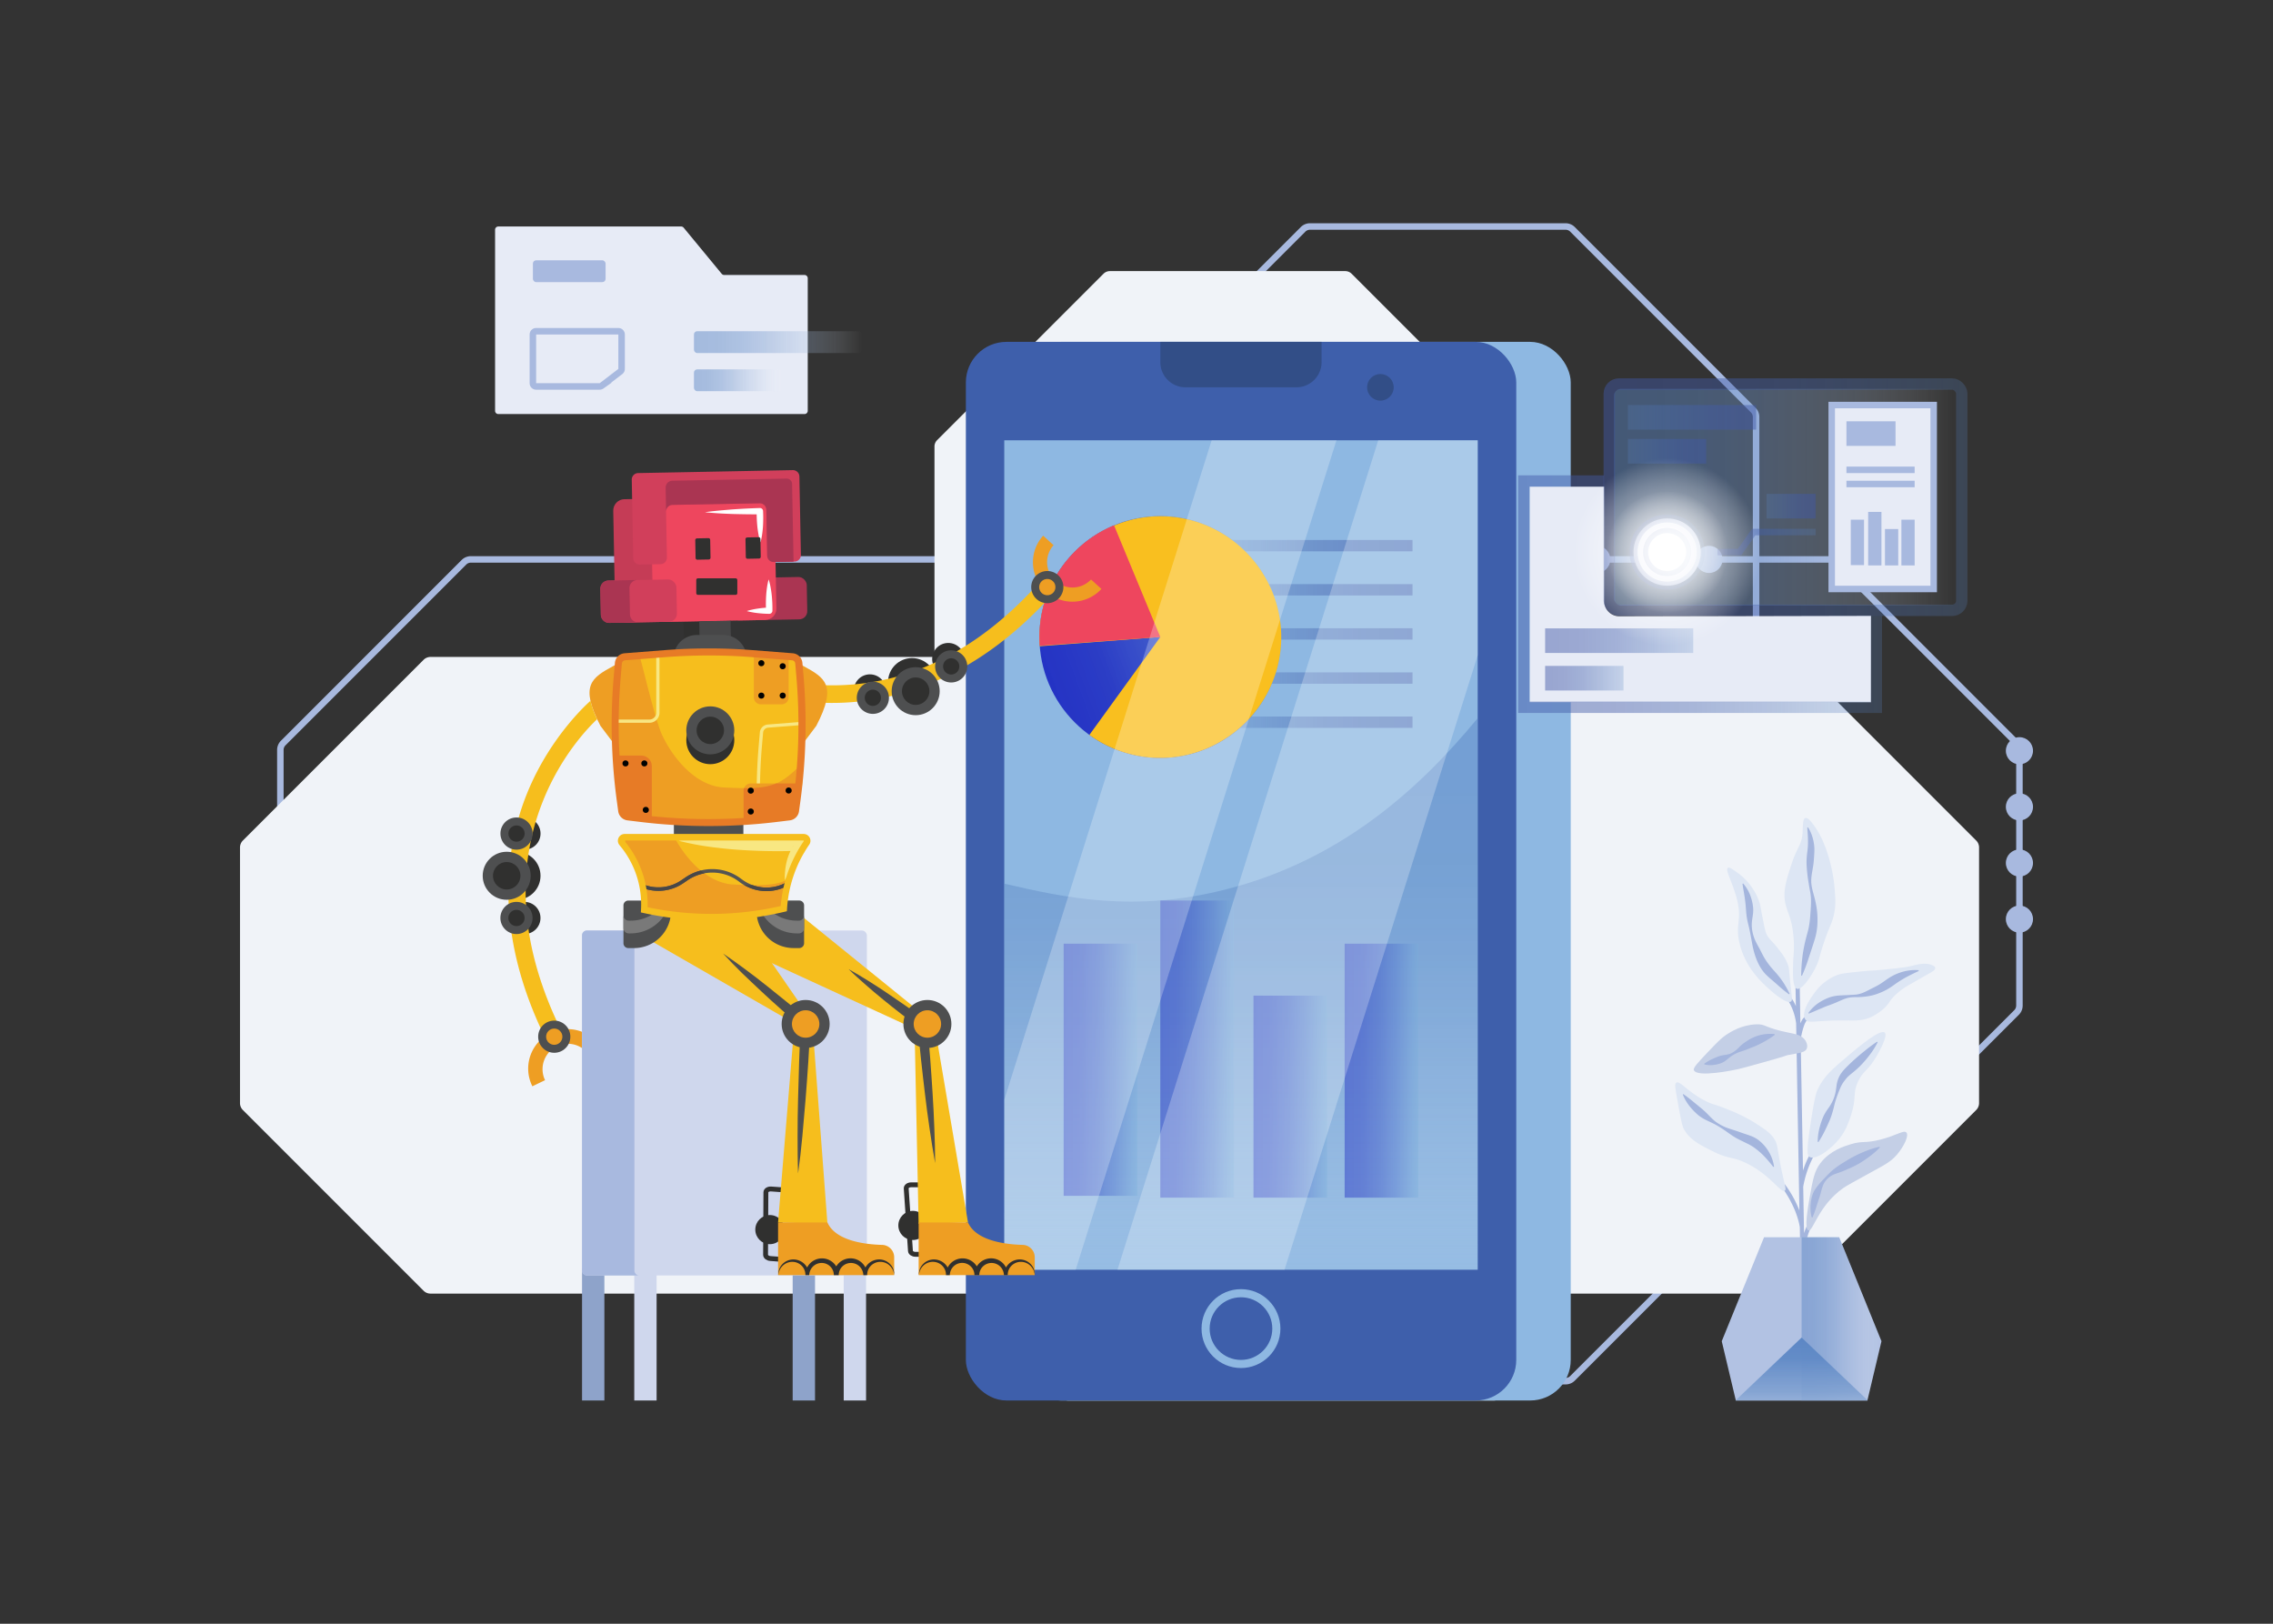 <svg xmlns="http://www.w3.org/2000/svg" xmlns:xlink="http://www.w3.org/1999/xlink" data-name="Layer 1" viewBox="0 0 1400 1000"><rect x="0" y="0" width="1400" height="1000" fill="#333333" stroke="none"/><defs><linearGradient id="f" x1="764.4" x2="764.4" y1="822.41" y2="482.69" gradientUnits="userSpaceOnUse"><stop offset="0" stop-color="#fff" stop-opacity="0"/><stop offset=".01" stop-color="#fcfdfe" stop-opacity=".02"/><stop offset=".14" stop-color="#d1ddef" stop-opacity=".27"/><stop offset=".28" stop-color="#acc2e1" stop-opacity=".5"/><stop offset=".43" stop-color="#8eacd6" stop-opacity=".68"/><stop offset=".57" stop-color="#769ace" stop-opacity=".82"/><stop offset=".71" stop-color="#658ec8" stop-opacity=".92"/><stop offset=".85" stop-color="#5b86c4" stop-opacity=".98"/><stop offset="1" stop-color="#5884c3"/></linearGradient><linearGradient id="a" x1="3431.03" x2="3555.46" y1="417.6" y2="417.6" gradientTransform="matrix(-1 0 0 1 4301.04 0)" gradientUnits="userSpaceOnUse"><stop offset="0" stop-color="#4058a6"/><stop offset=".25" stop-color="#415aa8" stop-opacity=".97"/><stop offset=".49" stop-color="#4562ad" stop-opacity=".89"/><stop offset=".72" stop-color="#4c6fb5" stop-opacity=".74"/><stop offset=".96" stop-color="#5680c0" stop-opacity=".54"/><stop offset="1" stop-color="#5884c3" stop-opacity=".5"/></linearGradient><linearGradient id="g" x1="3431.03" x2="3555.46" y1="444.78" y2="444.78" xlink:href="#a"/><linearGradient id="h" x1="3431.03" x2="3555.46" y1="363.23" y2="363.23" xlink:href="#a"/><linearGradient id="i" x1="3431.03" x2="3555.46" y1="336.05" y2="336.05" xlink:href="#a"/><linearGradient id="j" x1="3431.03" x2="3555.46" y1="390.41" y2="390.41" xlink:href="#a"/><linearGradient id="b" x1="655.13" x2="700.49" y1="658.82" y2="658.82" gradientUnits="userSpaceOnUse"><stop offset="0" stop-color="#2433c4"/><stop offset=".23" stop-color="#293ac5" stop-opacity=".98"/><stop offset=".47" stop-color="#3850c9" stop-opacity=".93"/><stop offset=".72" stop-color="#5275d0" stop-opacity=".84"/><stop offset=".97" stop-color="#75a8da" stop-opacity=".71"/><stop offset="1" stop-color="#79aedb" stop-opacity=".7"/></linearGradient><linearGradient id="k" x1="714.66" x2="760.02" y1="646.09" y2="646.09" xlink:href="#b"/><linearGradient id="l" x1="772.05" x2="817.41" y1="675.37" y2="675.37" xlink:href="#b"/><linearGradient id="m" x1="828.21" x2="873.57" y1="659.38" y2="659.38" xlink:href="#b"/><linearGradient id="n" x1="-81.85" x2="67.09" y1="-1380.39" y2="-1380.39" gradientTransform="rotate(-20.18 5334.637 -2522.752)" xlink:href="#b"/><linearGradient id="c" x1="1109.66" x2="1158.85" y1="812.25" y2="812.25" gradientUnits="userSpaceOnUse"><stop offset="0" stop-color="#5884c3"/><stop offset=".15" stop-color="#5b86c4" stop-opacity=".98"/><stop offset=".29" stop-color="#658ec8" stop-opacity=".92"/><stop offset=".43" stop-color="#769ace" stop-opacity=".82"/><stop offset=".57" stop-color="#8eacd6" stop-opacity=".68"/><stop offset=".72" stop-color="#acc2e1" stop-opacity=".5"/><stop offset=".86" stop-color="#d1ddef" stop-opacity=".27"/><stop offset=".99" stop-color="#fcfdfe" stop-opacity=".02"/><stop offset="1" stop-color="#fff" stop-opacity="0"/></linearGradient><linearGradient id="o" x1="1109.68" x2="1109.68" y1="897.84" y2="816.34" gradientUnits="userSpaceOnUse"><stop offset="0" stop-color="#fff" stop-opacity=".6"/><stop offset=".02" stop-color="#f8fafd" stop-opacity=".62"/><stop offset=".26" stop-color="#b2c6e3" stop-opacity=".78"/><stop offset=".5" stop-color="#80a1d1" stop-opacity=".9"/><stop offset=".75" stop-color="#628bc7" stop-opacity=".98"/><stop offset="1" stop-color="#5884c3"/></linearGradient><linearGradient id="p" x1="5660.18" x2="5884.29" y1="365.91" y2="365.91" gradientTransform="translate(-4725.12)" xlink:href="#a"/><linearGradient id="q" x1="5676.81" x2="5768.04" y1="394.57" y2="394.57" gradientTransform="translate(-4725.12)" xlink:href="#a"/><linearGradient id="r" x1="5676.81" x2="5725.09" y1="417.67" y2="417.67" gradientTransform="translate(-4725.12)" xlink:href="#a"/><linearGradient id="s" x1="5719.31" x2="5930.43" y1="306.19" y2="306.19" gradientTransform="translate(-4725.12)" xlink:href="#c"/><linearGradient id="t" x1="5728.75" x2="5775.16" y1="339.99" y2="339.99" gradientTransform="translate(-4725.12)" xlink:href="#a"/><linearGradient id="u" x1="5737.11" x2="5766.8" y1="339.99" y2="339.99" gradientTransform="translate(-4725.12)" xlink:href="#a"/><linearGradient id="v" x1="5782.93" x2="5843.39" y1="333.82" y2="333.82" gradientTransform="translate(-4725.12)" xlink:href="#a"/><linearGradient id="d" x1="5727.75" x2="5806.79" y1="257.03" y2="257.03" gradientTransform="translate(-4725.12)" gradientUnits="userSpaceOnUse"><stop offset="0" stop-color="#5884c3" stop-opacity=".5"/><stop offset=".04" stop-color="#5680c0" stop-opacity=".54"/><stop offset=".28" stop-color="#4c6fb5" stop-opacity=".74"/><stop offset=".51" stop-color="#4562ad" stop-opacity=".89"/><stop offset=".75" stop-color="#415aa8" stop-opacity=".97"/><stop offset="1" stop-color="#4058a6"/></linearGradient><linearGradient id="w" x1="5727.75" x2="5776.03" y1="277.92" y2="277.92" xlink:href="#d"/><linearGradient id="x" x1="5813.16" x2="5843.39" y1="311.72" y2="311.72" xlink:href="#d"/><linearGradient id="y" x1="5712.81" x2="5936.93" y1="306.19" y2="306.19" gradientTransform="translate(-4725.12)" xlink:href="#a"/><linearGradient id="B" x1="427.42" x2="530.87" y1="210.7" y2="210.7" xlink:href="#c"/><linearGradient id="C" x1="427.42" x2="482.17" y1="234.21" y2="234.21" xlink:href="#c"/><radialGradient id="e" cx="5751.95" cy="339.99" r="57.95" gradientTransform="translate(-4725.12)" gradientUnits="userSpaceOnUse"><stop offset="0" stop-color="#fff"/><stop offset=".13" stop-color="#fff" stop-opacity=".98"/><stop offset=".26" stop-color="#fff" stop-opacity=".94"/><stop offset=".38" stop-color="#fff" stop-opacity=".86"/><stop offset=".5" stop-color="#fff" stop-opacity=".75"/><stop offset=".63" stop-color="#fff" stop-opacity=".61"/><stop offset=".75" stop-color="#fff" stop-opacity=".44"/><stop offset=".87" stop-color="#fff" stop-opacity=".24"/><stop offset=".99" stop-color="#fff" stop-opacity=".01"/><stop offset="1" stop-color="#fff" stop-opacity="0"/></radialGradient><radialGradient id="z" cx="5751.95" cy="339.99" r="37.71" xlink:href="#e"/><radialGradient id="A" cx="5751.95" cy="339.99" r="21.83" xlink:href="#e"/></defs><path fill="none" stroke="#a8b9df" stroke-miterlimit="10" stroke-width="4" d="M1126.49,344.52H290a6,6,0,0,0-4.24,1.76L174.44,457.61a6,6,0,0,0-1.76,4.24V619.29a6,6,0,0,0,1.76,4.24L285.77,734.86a6,6,0,0,0,4.24,1.76h836.48a6,6,0,0,0,4.24-1.76l111.33-111.33a6,6,0,0,0,1.76-4.24V461.85a6,6,0,0,0-1.76-4.24L1130.73,346.28A6,6,0,0,0,1126.49,344.52Z"/><path fill="none" stroke="#a8b9df" stroke-miterlimit="10" stroke-width="4" d="M689.53,256.82V733.3a6,6,0,0,0,1.76,4.24L802.61,848.87a6,6,0,0,0,4.25,1.75H964.3a6,6,0,0,0,4.24-1.75l111.33-111.33a6,6,0,0,0,1.75-4.24V256.82a6,6,0,0,0-1.75-4.24L968.54,141.25a6,6,0,0,0-4.24-1.76H806.86a6,6,0,0,0-4.25,1.76L691.29,252.58A6,6,0,0,0,689.53,256.82Z"/><circle cx="948.93" cy="344.52" r="8.36" fill="#a8b9df"/><circle cx="983.49" cy="344.52" r="8.36" fill="#a8b9df"/><circle cx="1018.05" cy="344.52" r="8.36" fill="#a8b9df"/><circle cx="1052.61" cy="344.52" r="8.36" fill="#a8b9df"/><circle cx="1243.82" cy="462.36" r="8.36" fill="#a8b9df"/><circle cx="1243.82" cy="496.92" r="8.36" fill="#a8b9df"/><circle cx="1243.82" cy="531.48" r="8.36" fill="#a8b9df"/><circle cx="1243.82" cy="566.04" r="8.36" fill="#a8b9df"/><path fill="#f0f3f8" d="M1101.63,404.59H935.25a6,6,0,0,1-6-5.65l-3.16-54.52a6,6,0,0,0-6-5.65H657.88a6,6,0,0,0-6,5.74l-2.33,54.34a6,6,0,0,1-6,5.74H265.15a6,6,0,0,0-4.24,1.76L149.58,517.67a6.05,6.05,0,0,0-1.76,4.25V679.36a6,6,0,0,0,1.76,4.24L260.91,794.93a6,6,0,0,0,4.24,1.75H643.56a6,6,0,0,1,6,5.75l2.33,54.34a6,6,0,0,0,6,5.74H920.11a6,6,0,0,0,6-5.65l3.16-54.52a6,6,0,0,1,6-5.66h166.38a6,6,0,0,0,4.24-1.75L1217.2,683.6a6,6,0,0,0,1.76-4.24V521.92a6,6,0,0,0-1.76-4.25L1105.87,406.35A6,6,0,0,0,1101.63,404.59Z"/><path fill="#f0f3f8" d="M575.57,275V715.15a5.49,5.49,0,0,0,1.62,3.9l102.5,102.51a5.56,5.56,0,0,0,3.91,1.62h145a5.56,5.56,0,0,0,3.91-1.62L935,719.05a5.49,5.49,0,0,0,1.62-3.9V275a5.52,5.52,0,0,0-1.62-3.91l-102.5-102.5a5.52,5.52,0,0,0-3.91-1.62h-145a5.52,5.52,0,0,0-3.91,1.62l-102.5,102.5A5.52,5.52,0,0,0,575.57,275Z"/><g><rect width="339" height="651.97" x="628.46" y="210.54" fill="#8eb8e2" rx="25"/><rect width="339" height="651.97" x="594.9" y="210.54" fill="#3e5fab" rx="25"/><rect width="291.6" height="510.8" x="618.55" y="271.17" fill="#8eb8e2"/><path fill="url(#f)" d="M910.2,442.25c-36.61,44.3-84.55,87.42-154.8,105.41-56.61,14.5-99,5.34-136.8-3.44V782H910.2Z" opacity=".47"/><path fill="#324e87" d="M714.67,210.54H814a0,0,0,0,1,0,0V223a15.54,15.54,0,0,1-15.54,15.54H730.21A15.54,15.54,0,0,1,714.67,223V210.54A0,0,0,0,1,714.67,210.54Z"/><circle cx="850.22" cy="238.54" r="8.2" fill="#324e87"/><circle cx="764.35" cy="818.23" r="21.79" fill="none" stroke="#8eb8e2" stroke-miterlimit="10" stroke-width="5"/><line x1="870.01" x2="745.58" y1="417.6" y2="417.6" fill="none" stroke="url(#a)" stroke-miterlimit="10" stroke-width="7" opacity=".47"/><line x1="870.01" x2="745.58" y1="444.78" y2="444.78" fill="none" stroke="url(#g)" stroke-miterlimit="10" stroke-width="7" opacity=".47"/><line x1="870.01" x2="745.58" y1="363.23" y2="363.23" fill="none" stroke="url(#h)" stroke-miterlimit="10" stroke-width="7" opacity=".47"/><line x1="870.01" x2="745.58" y1="336.05" y2="336.05" fill="none" stroke="url(#i)" stroke-miterlimit="10" stroke-width="7" opacity=".47"/><line x1="870.01" x2="745.58" y1="390.41" y2="390.41" fill="none" stroke="url(#j)" stroke-miterlimit="10" stroke-width="7" opacity=".47"/><line x1="951.7" x2="951.7" y1="308.63" y2="378.06" fill="none" stroke="#336297" stroke-miterlimit="10" stroke-width="7"/><rect width="45.36" height="155.29" x="655.13" y="581.18" fill="url(#b)" opacity=".47"/><rect width="45.36" height="182.98" x="714.66" y="554.6" fill="url(#k)" opacity=".47"/><rect width="45.36" height="124.41" x="772.05" y="613.17" fill="url(#l)" opacity=".47"/><rect width="45.36" height="156.4" x="828.21" y="581.18" fill="url(#m)" opacity=".47"/><circle cx="714.66" cy="392.31" r="74.45" fill="url(#n)"/><path fill="#f9bf1f" d="M714.66,392.31,640.42,398a75.07,75.07,0,0,1,0-10.71c2.78-40.74,38.59-72,79.34-69.21s72,38.59,69.22,79.33-38.59,72-79.34,69.22a74.45,74.45,0,0,1-38.67-14Z"/><path fill="#ee465e" d="M714.66,392.31l-74.26,5.4a74.48,74.48,0,0,1,45.77-74.18Z"/><polygon fill="#fff" points="823.16 271.17 662.55 781.97 618.61 781.97 618.61 677.19 746.28 271.17 823.16 271.17" opacity=".25"/><polygon fill="#fff" points="688.29 781.97 848.9 271.17 910.21 271.17 910.21 403.38 791.17 781.97 688.29 781.97" opacity=".25"/></g><g data-name="Robot\Head\Front"><rect width="19.3" height="15.95" x="421.2" y="382.63" fill="#30302f" transform="rotate(178.92 430.837 390.62)"/><rect width="46.85" height="26.09" x="450.23" y="355.67" fill="#aa3552" rx="5" transform="rotate(178.92 473.647 368.727)"/><rect width="76.02" height="76.02" x="378.32" y="306.81" fill="#c53c56" rx="7" transform="rotate(178.92 416.317 344.834)"/><rect width="76.02" height="76.02" x="401.62" y="306.38" fill="#ee465e" rx="7" transform="rotate(178.92 439.623 344.399)"/><rect width="13.13" height="9.2" x="426.34" y="333.45" fill="#30302f" rx="1" transform="rotate(88.92 432.912 338.067)"/><rect width="25.29" height="10.2" x="429.35" y="355.7" fill="#30302f" rx="1" transform="rotate(180 441.74 361.027)"/><rect width="46.85" height="26.09" x="369.95" y="357.18" fill="#d13f5b" rx="5" transform="rotate(178.92 393.366 370.235)"/><path fill="#aa3552" d="M374.7,357.53l17.91-.34a5,5,0,0,0-4.91,5.09l.31,16.09a5,5,0,0,0,5.09,4.91l-17.91.34a5,5,0,0,1-5.09-4.91l-.3-16.09A5,5,0,0,1,374.7,357.53Z"/><path fill="#d13f5b" d="M389.12,295.43l.91,48.33a4,4,0,0,0,4.07,3.92l12.75-.23a4,4,0,0,0,3.92-4.08L410.24,315a4,4,0,0,1,3.93-4.08l53.77-1a4,4,0,0,1,4.07,3.92l.53,28.34a4,4,0,0,0,4.08,3.92l12.75-.24a4,4,0,0,0,3.92-4.07l-.91-48.33a4,4,0,0,0-4.07-3.93L393,291.35A4,4,0,0,0,389.12,295.43Z"/><path fill="#aa3552" d="M414.06,296.06l70.38-1.32a3.36,3.36,0,0,1,3.43,3.3l.9,47.86-12.15.23a4,4,0,0,1-4.08-3.92L472,313.87a4,4,0,0,0-4.07-3.92l-53.77,1a4,4,0,0,0-3.92,4L410,300.3A4.17,4.17,0,0,1,414.06,296.06Z"/><rect width="19.3" height="15.95" x="430.85" y="382.45" fill="#474748" transform="rotate(178.92 440.485 390.44)"/><path fill="#fff" d="M473.43 356.82a38.21 38.21 0 011.19 4.8c.3 1.59.52 3.19.7 4.8a81.4 81.4 0 01.43 9.62v.12a1.9 1.9 0 01-1.92 1.87c-2.3 0-4.61-.16-6.92-.42-1.16-.13-2.31-.27-3.47-.5a30.41 30.41 0 01-3.47-.78 30.63 30.63 0 013.44-.91c1.15-.27 2.29-.45 3.44-.63 2.3-.34 4.61-.55 6.91-.67l-1.92 2a83.62 83.62 0 01.07-9.63c.12-1.61.28-3.21.52-4.82A40 40 0 01473.43 356.82zM468.38 334.07a34.5 34.5 0 01-1.18-4.79c-.3-1.6-.54-3.2-.71-4.8a81.4 81.4 0 01-.43-9.62l2 1.92q-8.46 0-16.92-.23c-2.83-.12-5.65-.21-8.47-.4s-5.65-.38-8.47-.69c2.81-.41 5.62-.73 8.44-1s5.63-.5 8.44-.73q8.46-.6 16.91-.86a1.92 1.92 0 012 1.83v.09a83.66 83.66 0 01-.07 9.63c-.11 1.6-.29 3.21-.53 4.82A36 36 0 01468.38 334.07z"/><rect width="13.13" height="9.2" x="457.27" y="332.87" fill="#30302f" rx="1" transform="rotate(88.92 463.842 337.49)"/></g><g data-name="Robot\Body\Front"><circle cx="535.8" cy="425.22" r="9.91" fill="#30302f"/><circle cx="561.74" cy="420.06" r="14.78" fill="#30302f"/><circle cx="584.06" cy="405.88" r="9.91" fill="#30302f"/><circle cx="323.02" cy="513.36" r="9.91" fill="#30302f"/><circle cx="318.14" cy="539.35" r="14.78" fill="#30302f"/><circle cx="322.99" cy="565.34" r="9.91" fill="#30302f"/><rect width="42.8" height="16.42" x="415.06" y="497.9" fill="#4e4f50"/><path fill="#f6be1d" d="M486.21,503.08l-7.56.92a346.25,346.25,0,0,1-84.38,0l-7.56-.92a4.34,4.34,0,0,1-3.77-3.72l-.86-6.34a346.47,346.47,0,0,1-1.86-76.64l.69-7.95a4.32,4.32,0,0,1,4-3.94l24.43-1.92a346.34,346.34,0,0,1,54.28,0L488,404.49a4.32,4.32,0,0,1,4,3.94l.69,7.95A347.08,347.08,0,0,1,490.84,493l-.86,6.34A4.35,4.35,0,0,1,486.21,503.08Z"/><path fill="#ee9e23" d="M490,499.36l.86-6.34q1.49-10.93,2.26-21.94c-14,13.89-19.48,15.2-47.19,13.89-17.75-.84-31.86-18.8-38.16-32.41-4.54-9.81-12.53-45.35-13.94-48.77l-8.92.7a4.32,4.32,0,0,0-4,3.94l-.69,7.95A346.47,346.47,0,0,0,382.08,493l.86,6.34a4.34,4.34,0,0,0,3.77,3.72l7.56.92a346.25,346.25,0,0,0,84.38,0l7.56-.92A4.35,4.35,0,0,0,490,499.36Z"/><path fill="#f6be1d" d="M453.76,409.9a54.94,54.94,0,0,1-8.94,8h0c1.07.57,29.09,14.78,66.86,15,34.76.21,86.67-11.25,136.61-67l-8.08-7.23c-37.78,42.19-80.83,63.52-128,63.4C481.89,422,459.53,412.59,453.76,409.9Z"/><circle cx="563.99" cy="425.67" r="14.78" fill="#4e4f50"/><circle cx="563.99" cy="425.67" r="8.45" fill="#30302f"/><circle cx="537.62" cy="429.74" r="9.91" fill="#4e4f50"/><circle cx="537.62" cy="429.74" r="5.01" fill="#30302f"/><circle cx="585.87" cy="410.41" r="9.91" fill="#4e4f50"/><circle cx="585.87" cy="410.41" r="5.01" fill="#30302f"/><path fill="#ee9e23" d="M678.4,362.72l-6.4-5.85a15.64,15.64,0,0,1-23.08-21.11l-6.4-5.85a24.31,24.31,0,0,0,35.88,32.81Z"/><circle cx="645.06" cy="361.57" r="9.91" fill="#4e4f50"/><circle cx="645.06" cy="361.57" r="5.01" fill="#ee9e23"/><path fill="#f8e782" d="M400 445.14h-22.1v-1c.06-9.36.49-18.72 1.28-27.83l.69-7.95a5.32 5.32 0 014.9-4.86l21.43-1.68v37.13A6.21 6.21 0 01400 445.14zm-20.09-2H400a4.21 4.21 0 004.2-4.2V404L385 405.48a3.33 3.33 0 00-3.06 3l-.69 8C380.46 425.2 380 434.17 380 443.14zM488.15 487.84h-22.1v-1c.06-9.36.49-18.73 1.28-27.83l.68-7.95a5.32 5.32 0 014.9-4.86l21.44-1.68v37.13A6.21 6.21 0 01488.15 487.84zm-20.09-2h20.09a4.21 4.21 0 004.21-4.2v-35l-19.28 1.51a3.33 3.33 0 00-3.06 3l-.69 7.95C468.57 467.9 468.15 476.86 468.06 485.84z"/><path fill="#ee9e23" d="M464.29 402.62v26.81a4.34 4.34 0 004.34 4.34h12.79a4.34 4.34 0 004.33-4.34V404.31zM462.38 482.51a4.33 4.33 0 00-4.33 4.33V505.9q10.32-.64 20.6-1.9l7.56-.92a4.35 4.35 0 003.77-3.72l.86-6.34c.47-3.5.88-7 1.25-10.51z"/><path fill="#e77b26" d="M478 482.51c-5.1 2.19-10.93 2.9-19.71 2.85a4.28 4.28 0 00-.28 1.48V505.9q10.23-.64 20.43-1.88l.17 0 7.56-.92a4.35 4.35 0 003-1.75 4.29 4.29 0 00.8-2l.86-6.34c.47-3.5.88-7 1.25-10.51zM395 465.34H379.46q.75 13.88 2.62 27.68l.86 6.34a4.34 4.34 0 003.77 3.72l7.56.92c2.4.3 4.8.53 7.2.77V471.84A6.5 6.5 0 00395 465.34z"/><path fill="#4e4f50" d="M459.53,402.29a14.32,14.32,0,0,0-14-11.22H429.17a14.31,14.31,0,0,0-13.93,11.09A348.16,348.16,0,0,1,459.53,402.29Z"/><path fill="#ee9e23" d="M378.92 459.1l-9.1-12.1c-13-25-5.38-29.56 7.95-36.85l3.14-1.72zM493.69 459.1l9.1-12.1c13-25 5.38-29.56-8-36.85l-3.14-1.72z"/><path fill="#e77b26" d="M436.46,508.74A348.12,348.12,0,0,1,394,506.15l-7.56-.92a6.53,6.53,0,0,1-5.66-5.58l-.86-6.34a349.49,349.49,0,0,1-1.87-77.11l.69-7.95a6.48,6.48,0,0,1,6-5.93l24.43-1.91a348.25,348.25,0,0,1,54.62,0l24.43,1.91a6.49,6.49,0,0,1,6,5.93l.69,7.95A350.11,350.11,0,0,1,493,493.31l-.87,6.34a6.5,6.5,0,0,1-5.65,5.58l-7.56.92A348.37,348.37,0,0,1,436.46,508.74Zm0-105.06c-9,0-18,.35-27,1.05l-24.43,1.92a2.15,2.15,0,0,0-2,2l-.69,7.95a344.57,344.57,0,0,0,1.85,76.16l.86,6.33a2.16,2.16,0,0,0,1.88,1.86l7.56.93a344.92,344.92,0,0,0,83.85,0l7.56-.93a2.18,2.18,0,0,0,1.89-1.85l.86-6.34a345.18,345.18,0,0,0,1.85-76.16l-.69-7.95a2.15,2.15,0,0,0-2-2l-24.43-1.92C454.48,404,445.47,403.68,436.46,403.68Z"/><path fill="#f6be1d" d="M367.8,442.92a54.3,54.3,0,0,1-4.12-11.29h0c-.93.78-24.55,21.49-38.84,56.46-13.14,32.18-21.84,84.62,11.3,151.74l9.72-4.8c-25.08-50.78-28.84-98.68-11.18-142.36C346.06,464.51,363.15,447.28,367.8,442.92Z"/><circle cx="312.09" cy="539.35" r="14.78" fill="#4e4f50"/><circle cx="312.09" cy="539.35" r="8.45" fill="#30302f"/><circle cx="437.49" cy="455.85" r="14.78" fill="#30302f"/><circle cx="437.49" cy="449.8" r="14.78" fill="#4e4f50"/><circle cx="437.49" cy="449.8" r="8.45" fill="#30302f"/><circle cx="318.14" cy="513.36" r="9.91" fill="#4e4f50"/><circle cx="318.14" cy="513.36" r="5.01" fill="#30302f"/><circle cx="318.11" cy="565.34" r="9.91" fill="#4e4f50"/><circle cx="318.11" cy="565.34" r="5.01" fill="#30302f"/><path fill="#ee9e23" d="M327.9,669a24.31,24.31,0,1,1,43.81-21.07l-7.82,3.76a15.63,15.63,0,1,0-28.18,13.55Z"/><circle cx="341.38" cy="638.46" r="9.91" fill="#4e4f50"/><circle cx="341.38" cy="638.46" r="5.01" fill="#ee9e23"/><circle cx="396.88" cy="470.15" r="1.87" fill="#020202"/><circle cx="468.93" cy="428.4" r="1.87" fill="#020202"/><circle cx="482.08" cy="428.4" r="1.87" fill="#020202"/><circle cx="482.08" cy="410.31" r="1.87" fill="#020202"/><circle cx="468.93" cy="408.43" r="1.87" fill="#020202"/><circle cx="462.42" cy="486.93" r="1.87" fill="#020202"/><circle cx="485.75" cy="486.84" r="1.87" fill="#020202"/><circle cx="385.27" cy="470.15" r="1.87" fill="#020202"/><circle cx="397.77" cy="498.78" r="1.87" fill="#020202"/><circle cx="462.42" cy="499.78" r="1.87" fill="#020202"/></g><g data-name="Robot\Leg\Front"><rect width="13.76" height="81.28" x="358.49" y="781.23" fill="#8ea3ca"/><rect width="13.76" height="81.28" x="488.23" y="781.23" fill="#8ea3ca"/><rect width="13.76" height="81.28" x="390.66" y="781.23" fill="#cfd7ed"/><rect width="13.76" height="81.28" x="519.67" y="781.23" fill="#cfd7ed"/><rect width="175.45" height="212.45" x="358.49" y="573.06" fill="#cfd7ed" rx="3" transform="rotate(-180 446.215 679.285)"/><path fill="#a8b9df" d="M361.49,573.06h32.27a3,3,0,0,0-3,3V782.51a3,3,0,0,0,3,3H361.49a3,3,0,0,1-3-3V576.06A3,3,0,0,1,361.49,573.06Z"/><circle cx="474.18" cy="757.27" r="8.97" fill="#30302f"/><path fill="none" stroke="#30302f" stroke-miterlimit="10" stroke-width="3" d="M484.41,732.94l-9.44-.69c-1.76-.13-3.23.81-3.24,2l-.2,38.53c0,1.16,1.28,2.17,2.92,2.29l5.63.42"/><polygon fill="#f6be1d" points="509.64 753.67 479.22 752.9 489.35 630.3 390.53 573.42 440.26 542.04 500.27 629.06 509.64 753.67"/><path fill="#4e4f50" d="M387,554.61h23.28a3,3,0,0,1,3,3v3.48a22.8,22.8,0,0,1-22.8,22.8H387a3,3,0,0,1-3-3V557.61A3,3,0,0,1,387,554.61Z"/><path fill="#797979" d="M388.46,567h-1.18a3.27,3.27,0,0,1-3.26-3.27v7.84a3.26,3.26,0,0,0,3.26,3.27h1.18A24.83,24.83,0,0,0,413.29,550v-1.18a3.22,3.22,0,0,0-.49-1.71A24.85,24.85,0,0,1,388.46,567Z"/><path fill="#4e4f50" d="M445.4,587.26c4.67,3.11,9.16,6.43,13.66,9.73s8.9,6.72,13.26,10.19,8.69,7,13,10.46,8.54,7.14,12.82,10.71l1.12.94-.08,1.5q-.58,11.49-1.32,23c-.56,7.66-1,15.32-1.67,23s-1.3,15.31-2,23-1.59,15.29-2.64,22.92c-.28-7.7-.28-15.39-.3-23.07s.11-15.37.3-23,.44-15.35.66-23,.63-15.34,1-23l1,2.44c-4.19-3.66-8.42-7.28-12.59-11s-8.33-7.4-12.38-11.23-8.13-7.62-12.14-11.5S449.21,591.38,445.4,587.26Z"/><circle cx="562.28" cy="754.7" r="8.97" fill="#30302f"/><path fill="none" stroke="#30302f" stroke-miterlimit="10" stroke-width="3" d="M570.69,729.68h-9.46c-1.76,0-3.16,1-3.07,2.28l2.61,38.44c.07,1.17,1.43,2.08,3.07,2.08h5.65"/><polygon fill="#f6be1d" points="565.8 753.67 596.22 752.9 575.42 630.3 489.82 560.99 405.51 560.99 563.3 633.6 565.8 753.67"/><path fill="#4e4f50" d="M469,554.61h3.48a22.8,22.8,0,0,1,22.8,22.8v3.48a3,3,0,0,1-3,3H469a3,3,0,0,1-3-3V557.61A3,3,0,0,1,469,554.61Z" transform="rotate(-180 480.63 569.245)"/><path fill="#797979" d="M490.82,567H492a3.27,3.27,0,0,0,3.27-3.27v7.84a3.26,3.26,0,0,1-3.27,3.27h-1.18A24.83,24.83,0,0,1,466,550v-1.18a3.23,3.23,0,0,1,.5-1.71A24.83,24.83,0,0,0,490.82,567Z"/><path fill="#ee9e23" d="M565.82,752.9v32.4h71.51v-11a7.64,7.64,0,0,0-7.45-7.62c-10.43-.28-28.67-2.44-33.66-13.81h-30.4Z"/><path fill="#30302f" d="M566,785.3a8.93,8.93,0,0,1,2.32-6.6,9.41,9.41,0,0,1,6.59-3.05,9.76,9.76,0,0,1,7,2.65,10,10,0,0,1,3.09,7h-2.34a10.05,10.05,0,0,1,2.86-7.24,10.3,10.3,0,0,1,17.64,7.24h-3a10.3,10.3,0,0,1,17.66-7.24,10.08,10.08,0,0,1,2.85,7.24h-2.34a9.92,9.92,0,0,1,3.08-7,9.81,9.81,0,0,1,7-2.66,9.42,9.42,0,0,1,6.6,3.06,8.93,8.93,0,0,1,2.32,6.6,8.89,8.89,0,0,0-2.9-6,8.39,8.39,0,0,0-6-2.17,8.09,8.09,0,0,0-5.61,2.57,8,8,0,0,0-2.13,5.61h-2.34a7.88,7.88,0,0,0-2.37-5.38,7.61,7.61,0,0,0-10.65.11,7.49,7.49,0,0,0-2.15,5.27h-3A7.43,7.43,0,0,0,598,780a7.61,7.61,0,0,0-10.65-.11A7.84,7.84,0,0,0,585,785.3h-2.34a8,8,0,0,0-2.13-5.62,8.17,8.17,0,0,0-5.62-2.57,8.46,8.46,0,0,0-6,2.17A8.93,8.93,0,0,0,566,785.3Z"/><path fill="#ee9e23" d="M479.24,752.9v32.4h71.51v-11a7.64,7.64,0,0,0-7.45-7.62c-10.43-.28-28.67-2.44-33.66-13.81h-30.4Z"/><path fill="#30302f" d="M479.42,785.3a8.93,8.93,0,0,1,2.32-6.6,9.41,9.41,0,0,1,6.59-3.05,9.76,9.76,0,0,1,7,2.65,10,10,0,0,1,3.09,7h-2.34a10.05,10.05,0,0,1,2.86-7.24,10.3,10.3,0,0,1,17.64,7.24h-3a10.29,10.29,0,0,1,17.65-7.24,10.08,10.08,0,0,1,2.85,7.24h-2.34a9.92,9.92,0,0,1,3.08-7,9.81,9.81,0,0,1,7-2.66,9.42,9.42,0,0,1,6.6,3.06,8.93,8.93,0,0,1,2.32,6.6,8.89,8.89,0,0,0-2.9-6,8.39,8.39,0,0,0-6-2.17,8.09,8.09,0,0,0-5.61,2.57,8,8,0,0,0-2.13,5.61h-2.34a7.88,7.88,0,0,0-2.37-5.38,7.61,7.61,0,0,0-10.65.11,7.49,7.49,0,0,0-2.15,5.27h-3a7.48,7.48,0,0,0-7.42-7.5,7.58,7.58,0,0,0-5.38,2.12,7.84,7.84,0,0,0-2.37,5.38h-2.34a8,8,0,0,0-2.13-5.62,8.17,8.17,0,0,0-5.62-2.57,8.46,8.46,0,0,0-6,2.17A8.93,8.93,0,0,0,479.42,785.3Z"/><circle cx="496.22" cy="630.63" r="14.78" fill="#4e4f50"/><circle cx="496.22" cy="630.63" r="8.45" fill="#ee9e23"/><path fill="#30302f" d="M482.78,559.59a192.55,192.55,0,0,1-86,.75,58.62,58.62,0,0,0-1.75-17.94,59.47,59.47,0,0,0-12-23.23,2.17,2.17,0,0,1,1.68-3.56H495a2.18,2.18,0,0,1,1.79,3.42,79.62,79.62,0,0,0-14,40.56Z"/><path fill="#f6be1d" d="M482.78,559.59a192.55,192.55,0,0,1-86,.75,58.62,58.62,0,0,0-1.75-17.94,59.47,59.47,0,0,0-12-23.23,2.17,2.17,0,0,1,1.68-3.56H495a2.18,2.18,0,0,1,1.79,3.42,79.62,79.62,0,0,0-14,40.56Z"/><path fill="#ee9e23" d="M485.52,543.14c.18-.63.38-1.24.57-1.86-7.65,4.05-16.27,4.31-34.21,3.46-16.35-.77-29.62-16.08-36.53-29.13H385c.06,2.11.14,4.23.23,6.34a58.45,58.45,0,0,1,11.56,38.39,192.55,192.55,0,0,0,86-.75A80.34,80.34,0,0,1,485.52,543.14Z"/><path fill="#545454" d="M456.67,541.38a29.24,29.24,0,0,0-34.5-1L419.81,542a25.05,25.05,0,0,1-24.26,2.4c.18.86.35,1.7.49,2.53a27.21,27.21,0,0,0,25-3.14l2.36-1.61a27.06,27.06,0,0,1,31.94.89,27.35,27.35,0,0,0,29.54,2.54c.2-.83.41-1.66.64-2.5.05-.16.1-.31.15-.48a25.2,25.2,0,0,1-29-1.28Z"/><path fill="#484748" d="M431.67 536.14a29.46 29.46 0 00-9.5 4.27L419.81 542a25.05 25.05 0 01-24.26 2.4c.18.86.35 1.7.49 2.53h0a27.21 27.21 0 0025-3.14l2.36-1.61a27.18 27.18 0 0110.52-4.33C433.15 537.33 432.41 536.75 431.67 536.14zM472.1 546.64a25.36 25.36 0 01-8.55-1.51c-1.68 0-3.45-.06-5.35-.13a27.23 27.23 0 0026.68.64h0c.2-.82.41-1.65.64-2.49.05-.16.1-.31.15-.48A25.35 25.35 0 01472.1 546.64z"/><path fill="#f8e782" d="M417.9,517.79a176.84,176.84,0,0,0,24.39,4.37c8.14,1,16.29,1.52,24.45,1.82,2,.07,4.08.14,6.12.16s4.08.08,6.12.06,4.08,0,6.12-.06l3.07-.07,1.53-.06h.19c.06,0,.16,0,.06,0a3.12,3.12,0,0,1-.31-.07,2.14,2.14,0,0,1-.71-.35,2,2,0,0,1-.57-2.52,1.8,1.8,0,0,1,.18-.25l0,0,0,.09-.1.17-.38.7-.72,1.42a35.48,35.48,0,0,0-2.47,6.14A41.22,41.22,0,0,0,483.42,542c2.35-3.57,4.27-7.26,6.49-10.38,1.11-1.56,2.3-3,3.57-4.49l1-1.11.48-.58.12-.14.06-.07.14-.19a5.9,5.9,0,0,0,.52-.92,6.22,6.22,0,0,0,.34-4.33,6.36,6.36,0,0,0-2.6-3.56,6.55,6.55,0,0,0-2.12-.91,6.17,6.17,0,0,0-1.07-.16l-.51,0-1.53-.14-3-.22c-2-.15-4.07-.26-6.11-.36s-4.07-.18-6.11-.25-4.07-.11-6.11-.14c-8.14-.12-16.29,0-24.46.59A178.54,178.54,0,0,0,417.9,517.79Z"/><path fill="#f6be1d" d="M438.18,566.83a194.45,194.45,0,0,1-41.79-4.54l-1.67-.37.1-1.7a56.58,56.58,0,0,0-13.28-39.77,4.17,4.17,0,0,1,3.22-6.84H495a4.18,4.18,0,0,1,3.44,6.55,77.67,77.67,0,0,0-13.68,39.55l-.09,1.48-1.44.34a194.54,194.54,0,0,1-43.05,5.29Zm-39.3-8.09a190.64,190.64,0,0,0,82-.76,81.25,81.25,0,0,1,2.71-15.37,82.42,82.42,0,0,1,11.56-24.72.15.15,0,0,0,0-.19.16.16,0,0,0-.16-.09H384.76a.16.16,0,0,0-.17.1.15.15,0,0,0,0,.18,61.12,61.12,0,0,1,12.39,24A60.23,60.23,0,0,1,398.88,558.74Z"/><path fill="#4e4f50" d="M522.67,596.86c4.18,2.29,8.21,4.79,12.24,7.27s8,5.1,11.9,7.73,7.81,5.33,11.66,8,7.67,5.51,11.47,8.32L571,629l.12,1.34c.64,7.15,1.26,14.29,1.81,21.45s1,14.31,1.47,21.48.81,14.33,1.08,21.51.51,14.36.5,21.57c-1.32-7.09-2.37-14.19-3.43-21.3s-2-14.23-2.84-21.35-1.69-14.26-2.45-21.39-1.45-14.28-2.11-21.42l1.19,2.13q-5.67-4.23-11.27-8.57T544,615.64c-3.65-3-7.28-6-10.84-9.16S526.06,600.21,522.67,596.86Z"/><circle cx="571.21" cy="630.63" r="14.78" fill="#4e4f50"/><circle cx="571.21" cy="630.63" r="8.45" fill="#ee9e23"/></g><g><path fill="#a4b5dd" d="M1114.1,753.15c-1,1.1-2.06,3.61-2.94,6.29l-.51-28.62a63.18,63.18,0,0,1,6.55-19L1115,710.5a58.79,58.79,0,0,0-4.49,10.41l-1.43-80.82c.81-5.07,2.55-10.91,3.89-11.59l-1.17-2.31c-1.16.59-2.12,2.18-2.89,4.1l-.4-22.25-2.59.05.21,11.62a25,25,0,0,0-3.44-6l-2,1.68s4.26,5.16,5.6,14.82l2,115.31a68.32,68.32,0,0,0-9-16.23l-2,1.61c.09.12,9,11.5,11.26,24.82l.29,16.7,2.6,0-.07-3.74c1-4.51,3.17-12.1,4.67-13.7Z"/><path fill="#c4cfe6" d="M1043.31,659.07c-.57-1.42,2.38-4.56,8.29-10.78,5.67-6,8.51-8.95,11.61-11,2.86-1.88,9.36-6,18.25-6.43,6.64-.29,4.52,2,20.53,5.18,3.77.76,7.91,1.45,10,4.77.22.36,1.74,2.85.83,5-1.13,2.63-5.07,2.67-11.41,3.94-2.47.5,1.65-.21-15.55,4.56-8.94,2.49-13.41,3.73-15.34,4.15S1045.2,663.86,1043.31,659.07Z"/><path fill="#a4b5dd" d="M1049.69,655.09a30.49,30.49,0,0,1,5.24-3c.87-.4,1.75-.79,2.63-1.13a15.6,15.6,0,0,1,2.71-.88c1.88-.41,4-.49,5.74-1.28a15.65,15.65,0,0,0,4.76-3.47c.72-.71,1.45-1.44,2.24-2.09a25.57,25.57,0,0,1,2.48-1.79,28.81,28.81,0,0,1,5.37-2.93,25.8,25.8,0,0,1,12.14-1.67l.13.48a44.44,44.44,0,0,1-5.06,3.37c-1.69,1-3.38,1.89-5.09,2.72s-3.5,1.48-5.27,2.2a49.78,49.78,0,0,1-5.51,2,22.59,22.59,0,0,0-5.42,2.55c-1.68,1.08-3.17,2.67-4.94,3.74a11.71,11.71,0,0,1-2.82,1.21,20.33,20.33,0,0,1-3,.67,15.53,15.53,0,0,1-6.24-.25Z"/><path fill="#dde6f4" d="M1099.29,733.3c1.19-.78-.09-3.4-2.28-14.1-2.57-12.55-1.89-14.23-4.35-18-2.29-3.53-5.26-5.46-11.2-9.33a94.41,94.41,0,0,0-16-8.08c-9.9-4.21-9.51-3-14.72-5.6-11.33-5.69-16-12.87-18.25-11.41-1,.63-.83,2.41.42,9.33,2,11.42,3.08,17.12,4.14,19.08,3.69,6.76,9.78,9.79,18,13.89,10.39,5.16,11.85,3,20.53,7.26C1090.56,723.56,1096.79,735,1099.29,733.3Z"/><path fill="#a4b5dd" d="M1036.87,673.85c2.61,1.8,4.91,3.71,7.22,5.6l3.43,2.82c1.15.93,2.25,1.91,3.32,2.94,2.13,2.08,4.14,4.44,6.64,6.15a30.28,30.28,0,0,0,8.17,3.9c1.44.49,2.92.91,4.33,1.4s2.82,1,4.23,1.48,2.85.93,4.36,1.51a18.94,18.94,0,0,1,4.49,2.44,25.43,25.43,0,0,1,6.47,7.39,24.22,24.22,0,0,1,3.15,9l-.46.2a83.94,83.94,0,0,0-5.84-6.83,44.25,44.25,0,0,0-6.42-5.42,28.18,28.18,0,0,0-3.48-2l-4.09-2a43.86,43.86,0,0,1-4.11-2.2c-1.34-.8-2.6-1.72-3.87-2.6a73.49,73.49,0,0,0-7.78-5c-2.68-1.48-5.69-2.57-8.35-4.24a22.58,22.58,0,0,1-3.7-2.89,34.82,34.82,0,0,1-3.24-3.41,28.77,28.77,0,0,1-4.87-8.05Z"/><path fill="#c4cfe6" d="M1113.81,757.77c-2.6-.88-.28-14,.82-20.32,1.91-10.82,2.86-16.23,6.64-21.15,5.93-7.72,14.6-10.37,18.66-11.61,7.59-2.32,8.67-.35,18.46-2.9,10-2.61,14.16-6,15.76-4.36,1.85,2-1.71,8.88-5.6,13.48s-7.75,6.48-16,11c-10.13,5.56-15.2,8.34-17.21,9.74C1119.85,742.53,1116.69,758.75,1113.81,757.77Z"/><path fill="#a4b5dd" d="M1115.84,749.67a23.79,23.79,0,0,1-.6-8.35c.07-.7.18-1.39.28-2.09s.29-1.38.46-2.06.4-1.36.64-2a20,20,0,0,1,.9-1.94,39,39,0,0,1,5.33-6.64c.92-1,1.86-2,2.83-3a37.46,37.46,0,0,1,3.1-2.92,48.24,48.24,0,0,1,6.7-4.72c2.28-1.42,4.56-2.83,6.94-4a74.55,74.55,0,0,1,7.34-3.29,52.61,52.61,0,0,1,7.88-2.4l.25.43a50.88,50.88,0,0,1-6.2,5.42,77.14,77.14,0,0,1-6.74,4.54,66.76,66.76,0,0,1-7.27,3.53c-1.24.54-2.47,1.1-3.73,1.55s-2.54.88-3.76,1.34a12.58,12.58,0,0,0-6.08,4.62c-1.51,2.15-2.07,4.81-2.73,7.24-.15.62-.34,1.23-.53,1.83s-.39,1.2-.6,1.8l-1.19,3.67a76,76,0,0,1-2.72,7.6Z"/><path fill="#dde6f4" d="M1114.41,712.43c-1-.64-2.07-2.28.62-19.49,1.89-12.09,2.84-18.14,4.36-21.57,3.72-8.42,9.18-13,20.11-22.18,5.24-4.4,18.64-15.66,21.36-13.27,2.13,1.87-3.25,11.4-4.77,14.1-5.47,9.68-8.6,9.22-11.82,16.38-3.35,7.46-.54,9.26-4.15,20.32-1.33,4.07-3,9.18-7,14.31C1127.66,708,1118.12,714.86,1114.41,712.43Z"/><path fill="#a4b5dd" d="M1119.56,703.24a35,35,0,0,1,1.31-9.29c.4-1.5.88-3,1.42-4.42a25.44,25.44,0,0,1,2-4.24c.79-1.37,1.74-2.58,2.56-3.83a27,27,0,0,0,2.2-4,25.11,25.11,0,0,0,1.4-4.3c.35-1.47.5-3,.73-4.55a17.71,17.71,0,0,1,1.3-4.82,17,17,0,0,1,1.17-2.23,19,19,0,0,1,1.55-2.1c1.13-1.3,2.22-2.37,3.3-3.44s2.17-2.09,3.28-3.1c2.25-2,4.54-4,6.92-5.86a91.32,91.32,0,0,1,7.44-5.52l.37.33a49.55,49.55,0,0,1-5,7.92,64.55,64.55,0,0,1-6.09,7c-1.1,1.08-2.25,2.13-3.44,3.1s-2.39,1.92-3.38,2.82a14.12,14.12,0,0,0-1.37,1.42c-.43.51-.85,1.08-1.28,1.63a18.92,18.92,0,0,0-2.18,3.61,79.84,79.84,0,0,0-3.24,8.64c-.47,1.47-.79,3-1.18,4.52s-.83,3.07-1.3,4.47a41,41,0,0,1-1.64,4.17c-.6,1.38-1.23,2.74-1.89,4.1a65.29,65.29,0,0,1-4.48,8.08Z"/><path fill="#dde6f4" d="M1106.76 608.93c-2.82-.95-2.51-10.14-2.29-16.59.15-4.25.61-6.4.42-11.61a73.33 73.33 0 00-.83-8.71c-1.19-7.41-3.06-10.32-4.15-14.52-2.09-8 .2-15.07 3.53-25.29 3.47-10.69 6.35-11.71 6.84-19.7.22-3.57-.06-8.16 1.66-8.71 1.11-.36 2.59 1.12 3.73 2.49 11.91 14.26 14.1 38.56 14.1 38.56.72 8 1.12 12.4-.21 18.46-1.26 5.77-2.73 6.82-6.42 18-2.87 8.68-2.4 9.31-4.36 13.48C1115.65 601.48 1109.74 609.93 1106.76 608.93zM1064.25 534.49c.88-.6 2.75.73 5.8 2.9a37.4 37.4 0 0113.48 17.83c.86 2.51.67 2.95 2.28 11 1 4.95 1.5 7.45 2.08 8.71 1.68 3.68 3.28 4.12 7 8.92 2.61 3.33 4.75 6 6.22 9.95 1 2.58.62 2.94 1.86 14.1.77 6.83 1.06 8.19.17 8.85-2.75 2-11.9-6.18-13-7.19-5.19-4.65-15-13.48-18.66-28.41-3-12.41 1.89-14.13-1.87-28.2C1067 543.23 1062.47 535.7 1064.25 534.49z"/><path fill="#a4b5dd" d="M1073.66 544.12a24 24 0 014.83 8.63 28.5 28.5 0 011.14 4.87 19.23 19.23 0 01.11 5c-.18 1.62-.47 3.12-.65 4.67a22.18 22.18 0 000 4.68 25.06 25.06 0 002.83 8.9c.69 1.4 1.52 2.75 2.24 4.18s1.39 2.78 2.12 4.1a37.43 37.43 0 002.37 3.73c.88 1.19 1.74 2.35 2.68 3.42s2 2.24 3.08 3.48 2.06 2.52 3 3.84c.48.65.92 1.33 1.34 2s.85 1.39 1.26 2.09c.82 1.41 1.59 2.84 2.27 4.33l-.4.31a83.1 83.1 0 01-7.39-6.12l-3.54-3.06a48.72 48.72 0 01-3.6-3.32 23.6 23.6 0 01-3.09-4.14 34 34 0 01-2.26-4.57 48.12 48.12 0 01-2.68-9.41c-.61-3.22-1.13-6.39-1.83-9.53-.33-1.58-.77-3.16-1.12-4.78a42.76 42.76 0 01-.77-4.85c-.15-1.55-.24-3-.36-4.49s-.31-3-.51-4.49c-.41-3-1-6-1.49-9.3zM1113.63 509.53a23.55 23.55 0 012.52 5.43 26.87 26.87 0 011.26 5.93 24.58 24.58 0 01.11 3.1c0 1-.08 2-.14 2.91-.1 1.89-.24 3.78-.5 5.69-.52 3.84-1.54 7.56-1.24 11.36s1.75 7.41 2.54 11.34a52.53 52.53 0 011 5.87 47.45 47.45 0 01.25 6 38.43 38.43 0 01-1.87 11.93c-1.13 3.67-2.34 7.27-3.55 10.93a99.82 99.82 0 01-4.12 10.9l-.49-.1a99.54 99.54 0 01.78-11.71c.21-1.94.58-3.86.94-5.78s.82-3.82 1.3-5.69 1-3.65 1.41-5.37a48.65 48.65 0 00.88-5.4c.21-1.85.33-3.71.46-5.59s.27-3.77.28-5.67a31.08 31.08 0 00-.4-5.68c-.31-1.88-.72-3.82-1-5.77a96 96 0 01-1.33-11.75 40.81 40.81 0 01.23-5.84c.09-1 .23-1.95.34-2.86s.18-1.76.24-2.68c.09-1.83.07-3.68 0-5.56s-.24-3.78-.38-5.76z"/><path fill="#dde6f4" d="M1111.92,627.78c-3-4.44,3.72-13.6,5.6-16.18a31.09,31.09,0,0,1,14.31-11.19c2.43-.88,6.25-1.28,13.89-2.08,6.73-.7,6.81-.44,12.65-1,10.31-1,15.47-1.57,19.08-2.49,2.82-.72,8.24-2.3,12.64-.42,1.14.49,1.79,1,1.87,1.66.17,1.34-2.19,2.61-5,4.15,0,0-5,2.8-10.16,5.81a44.89,44.89,0,0,0-9.53,6.84c-3.75,3.67-3.36,4.95-7,8.29a31.84,31.84,0,0,1-8.3,5.39c-5.15,2.23-9.2,1.91-15.55,1.87C1117.8,628.28,1113.87,630.7,1111.92,627.78Z"/><path fill="#a4b5dd" d="M1113.84,623.85a24.31,24.31,0,0,1,6.92-6.6A28.84,28.84,0,0,1,1125,615a21,21,0,0,1,4.57-1.48c3.16-.62,6.4-.52,9.52-.74,1.57-.11,3.17-.12,4.62-.32a17.55,17.55,0,0,0,4.26-1.28c1.38-.58,2.71-1.29,4-1.95s2.65-1.32,3.93-2,2.53-1.48,3.7-2.27,2.33-1.66,3.68-2.55a31,31,0,0,1,8.9-4,28.22,28.22,0,0,1,9.53-.92l.1.49c-2.85,1.39-5.59,2.65-8.18,4.09a69.84,69.84,0,0,0-7.33,4.7,42.46,42.46,0,0,1-4,2.6,36.85,36.85,0,0,1-4.42,2.08,33.45,33.45,0,0,1-4.56,1.53,36,36,0,0,1-4.75.83c-1.6.17-3.2.28-4.81.31a26.24,26.24,0,0,0-4.57.24c-3,.51-5.76,2-8.48,3.13-1.36.58-2.73,1.11-4.11,1.6s-2.72,1-4.09,1.62c-2.75,1.12-5.46,2.38-8.44,3.55Z"/><polygon fill="#b2c2e3" points="1150.16 862.51 1069.15 862.51 1060.47 826 1086.52 761.98 1132.8 761.98 1158.85 826 1150.16 862.51"/><polygon fill="url(#c)" points="1132.8 761.98 1109.66 761.98 1109.66 862.51 1150.16 862.51 1158.85 826 1132.8 761.98" opacity=".47"/><polygon fill="url(#o)" points="1150.43 862.51 1068.93 862.51 1109.66 823.74 1150.43 862.51"/></g><g><path fill="#e7ebf6" d="M1152.39,432.51H942.2V299.67h45.88v70.57a9.33,9.33,0,0,0,9.35,9.33l155-.34Z"/><polyline fill="none" stroke="url(#p)" stroke-miterlimit="10" stroke-width="7" points="1155.67 379.33 1155.67 435.59 938.56 435.59 938.56 296.24 987.96 296.24" opacity=".47"/><rect width="91.23" height="15.15" x="951.69" y="386.99" fill="url(#q)" opacity=".47"/><rect width="48.28" height="15.15" x="951.69" y="410.1" fill="url(#r)" opacity=".47"/><rect width="211.12" height="133.36" x="994.19" y="239.51" fill="url(#s)" opacity=".47" rx="4"/><circle cx="1026.84" cy="339.99" r="20.7" fill="#e7ebf6"/><circle cx="1026.84" cy="339.99" r="20.7" fill="none" stroke="url(#t)" stroke-miterlimit="10" stroke-width="5" opacity=".47"/><circle cx="1026.84" cy="339.99" r="12.34" fill="none" stroke="url(#u)" stroke-miterlimit="10" stroke-width="5" opacity=".47"/><polyline fill="none" stroke="url(#v)" stroke-miterlimit="10" stroke-width="4" points="1057.81 340 1071.44 340 1080.15 327.65 1118.28 327.65" opacity=".47"/><rect width="79.03" height="15.15" x="1002.63" y="249.45" fill="url(#d)" opacity=".47"/><rect width="48.28" height="15.15" x="1002.63" y="270.34" fill="url(#w)" opacity=".47"/><rect width="30.23" height="15.15" x="1088.04" y="304.15" fill="url(#x)" opacity=".47"/><rect width="62.81" height="113.29" x="1128.21" y="249.45" fill="#e7ebf6"/><rect width="30.23" height="15.15" x="1137.27" y="259.46" fill="#a8b9df"/><rect width="62.81" height="113.29" x="1128.21" y="249.45" fill="none" stroke="#a8b9df" stroke-miterlimit="10" stroke-width="4"/><rect width="8.17" height="27.97" x="1139.94" y="320.05" fill="#a8b9df"/><rect width="8.17" height="32.96" x="1150.66" y="315.26" fill="#a8b9df"/><rect width="8.17" height="22.41" x="1161" y="325.81" fill="#a8b9df"/><rect width="8.17" height="28.17" x="1171.11" y="320.05" fill="#a8b9df"/><line x1="1137.27" x2="1179.28" y1="289.36" y2="289.36" fill="none" stroke="#a8b9df" stroke-miterlimit="10" stroke-width="4"/><line x1="1137.27" x2="1179.28" y1="298.07" y2="298.07" fill="none" stroke="#a8b9df" stroke-miterlimit="10" stroke-width="4"/><rect width="217.12" height="139.36" x="991.19" y="236.51" fill="none" stroke="url(#y)" stroke-miterlimit="10" stroke-width="7" opacity=".47" rx="5.93"/><circle cx="1026.84" cy="339.99" r="57.95" fill="url(#e)" opacity=".6"/><circle cx="1026.84" cy="339.99" r="37.71" fill="url(#z)" opacity=".6"/><circle cx="1026.84" cy="339.99" r="21.83" fill="url(#A)" opacity=".6"/><circle cx="1026.84" cy="339.99" r="11.67" fill="#fff"/></g><g data-name="Tabs"><path fill="#e7ebf6" d="M495.51,255H306.93a2,2,0,0,1-2-2V141.49a2,2,0,0,1,2-2H419.54a2,2,0,0,1,1.54.73l23.43,28.4a2,2,0,0,0,1.54.73h49.46a2,2,0,0,1,2,2V253A2,2,0,0,1,495.51,255Z"/><rect width="103.45" height="13.44" x="427.42" y="203.98" fill="url(#B)" opacity=".47" rx="2"/><rect width="54.75" height="13.44" x="427.42" y="227.49" fill="url(#C)" opacity=".47" rx="2"/><path fill="none" stroke="#a8b9df" stroke-miterlimit="10" stroke-width="4" d="M369.31,238H330.22a2,2,0,0,1-2-2V206a2,2,0,0,1,2-2h50.64a2,2,0,0,1,2,2v21.2a2,2,0,0,1-.78,1.59l-11.56,8.84A2,2,0,0,1,369.31,238Z"/><rect width="44.78" height="13.44" x="328.22" y="160.32" fill="#a8b9df" rx="2"/></g></svg>
